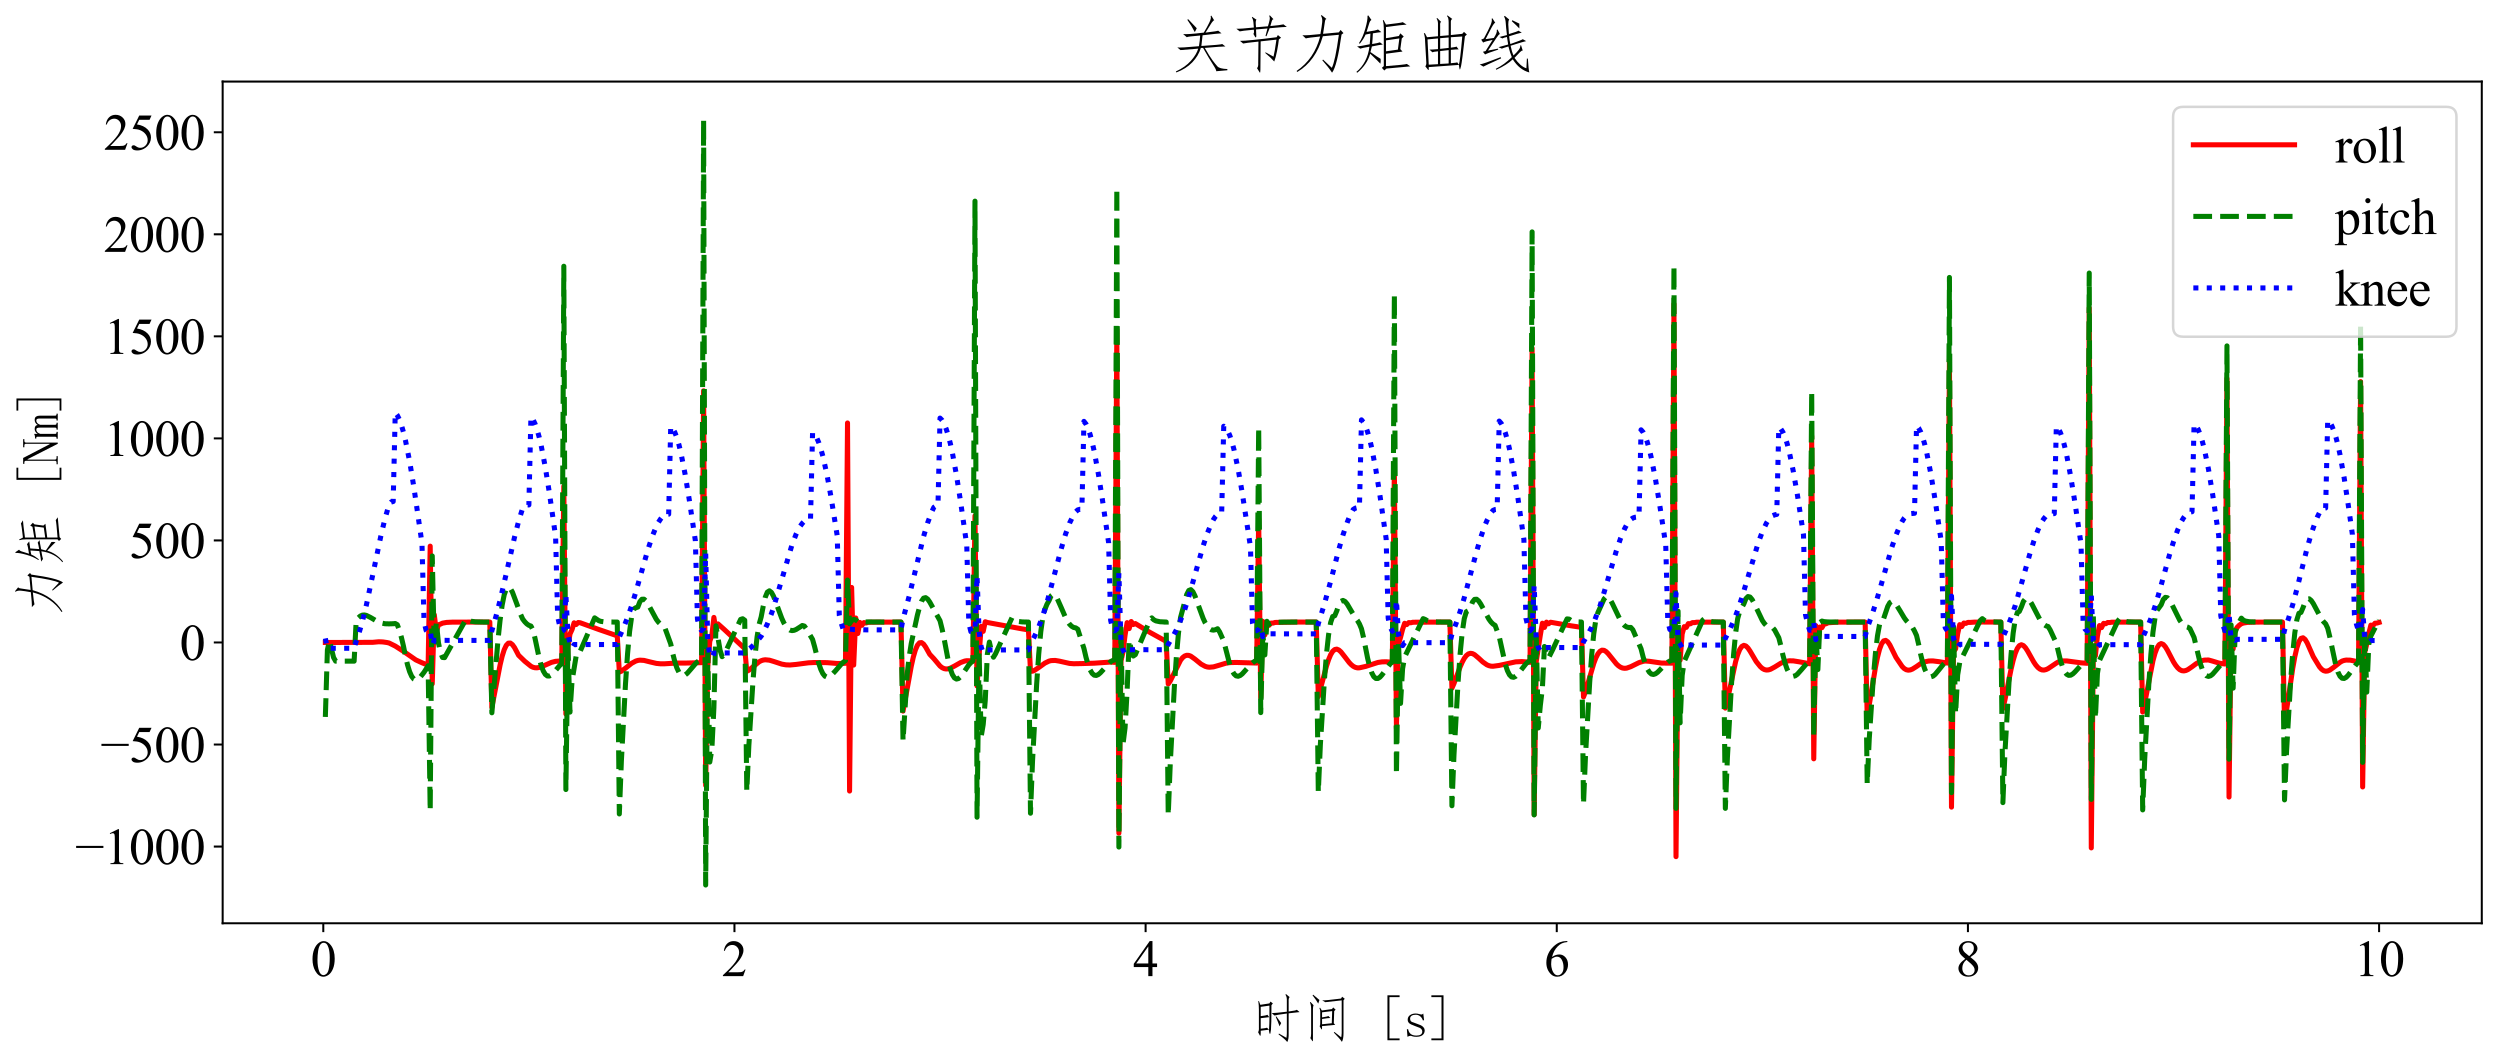 <?xml version="1.0" encoding="utf-8" standalone="no"?>
<!DOCTYPE svg PUBLIC "-//W3C//DTD SVG 1.1//EN"
  "http://www.w3.org/Graphics/SVG/1.1/DTD/svg11.dtd">
<svg xmlns:xlink="http://www.w3.org/1999/xlink" width="987.994pt" height="419.752pt" viewBox="0 0 987.994 419.752" xmlns="http://www.w3.org/2000/svg" version="1.1">
 <defs>
  <style type="text/css">*{stroke-linejoin: round; stroke-linecap: butt}</style>
 </defs>
 <g id="figure_1">
  <g id="patch_1">
   <path d="M 0 419.752 
L 987.994 419.752 
L 987.994 0 
L 0 0 
z
" style="fill: #ffffff"/>
  </g>
  <g id="axes_1">
   <g id="patch_2">
    <path d="M 87.994 364.871 
L 980.794 364.871 
L 980.794 32.231 
L 87.994 32.231 
z
" style="fill: #ffffff"/>
   </g>
   <g id="matplotlib.axis_1">
    <g id="xtick_1">
     <g id="line2d_1">
      <defs>
       <path id="m916a381a90" d="M 0 0 
L 0 3.5 
" style="stroke: #000000; stroke-width: 0.8"/>
      </defs>
      <g>
       <use xlink:href="#m916a381a90" x="127.763" y="364.871" style="stroke: #000000; stroke-width: 0.8"/>
      </g>
     </g>
     <g id="text_1">
      <!-- 0 -->
      <g transform="translate(122.763 385.759)scale(0.2 -0.2)">
       <defs>
        <path id="TimesNewRomanPSMT-30" d="M 231 2094 
Q 231 2819 450 3342 
Q 669 3866 1031 4122 
Q 1313 4325 1613 4325 
Q 2100 4325 2488 3828 
Q 2972 3213 2972 2159 
Q 2972 1422 2759 906 
Q 2547 391 2217 158 
Q 1888 -75 1581 -75 
Q 975 -75 572 641 
Q 231 1244 231 2094 
z
M 844 2016 
Q 844 1141 1059 588 
Q 1238 122 1591 122 
Q 1759 122 1940 273 
Q 2122 425 2216 781 
Q 2359 1319 2359 2297 
Q 2359 3022 2209 3506 
Q 2097 3866 1919 4016 
Q 1791 4119 1609 4119 
Q 1397 4119 1231 3928 
Q 1006 3669 925 3112 
Q 844 2556 844 2016 
z
" transform="scale(0.016)"/>
       </defs>
       <use xlink:href="#TimesNewRomanPSMT-30"/>
      </g>
     </g>
    </g>
    <g id="xtick_2">
     <g id="line2d_2">
      <g>
       <use xlink:href="#m916a381a90" x="290.253" y="364.871" style="stroke: #000000; stroke-width: 0.8"/>
      </g>
     </g>
     <g id="text_2">
      <!-- 2 -->
      <g transform="translate(285.253 385.759)scale(0.2 -0.2)">
       <defs>
        <path id="TimesNewRomanPSMT-32" d="M 2934 816 
L 2638 0 
L 138 0 
L 138 116 
Q 1241 1122 1691 1759 
Q 2141 2397 2141 2925 
Q 2141 3328 1894 3587 
Q 1647 3847 1303 3847 
Q 991 3847 742 3664 
Q 494 3481 375 3128 
L 259 3128 
Q 338 3706 661 4015 
Q 984 4325 1469 4325 
Q 1984 4325 2329 3994 
Q 2675 3663 2675 3213 
Q 2675 2891 2525 2569 
Q 2294 2063 1775 1497 
Q 997 647 803 472 
L 1909 472 
Q 2247 472 2383 497 
Q 2519 522 2628 598 
Q 2738 675 2819 816 
L 2934 816 
z
" transform="scale(0.016)"/>
       </defs>
       <use xlink:href="#TimesNewRomanPSMT-32"/>
      </g>
     </g>
    </g>
    <g id="xtick_3">
     <g id="line2d_3">
      <g>
       <use xlink:href="#m916a381a90" x="452.743" y="364.871" style="stroke: #000000; stroke-width: 0.8"/>
      </g>
     </g>
     <g id="text_3">
      <!-- 4 -->
      <g transform="translate(447.743 385.759)scale(0.2 -0.2)">
       <defs>
        <path id="TimesNewRomanPSMT-34" d="M 2978 1563 
L 2978 1119 
L 2409 1119 
L 2409 0 
L 1894 0 
L 1894 1119 
L 100 1119 
L 100 1519 
L 2066 4325 
L 2409 4325 
L 2409 1563 
L 2978 1563 
z
M 1894 1563 
L 1894 3666 
L 406 1563 
L 1894 1563 
z
" transform="scale(0.016)"/>
       </defs>
       <use xlink:href="#TimesNewRomanPSMT-34"/>
      </g>
     </g>
    </g>
    <g id="xtick_4">
     <g id="line2d_4">
      <g>
       <use xlink:href="#m916a381a90" x="615.232" y="364.871" style="stroke: #000000; stroke-width: 0.8"/>
      </g>
     </g>
     <g id="text_4">
      <!-- 6 -->
      <g transform="translate(610.232 385.759)scale(0.2 -0.2)">
       <defs>
        <path id="TimesNewRomanPSMT-36" d="M 2869 4325 
L 2869 4209 
Q 2456 4169 2195 4045 
Q 1934 3922 1679 3669 
Q 1425 3416 1258 3105 
Q 1091 2794 978 2366 
Q 1428 2675 1881 2675 
Q 2316 2675 2634 2325 
Q 2953 1975 2953 1425 
Q 2953 894 2631 456 
Q 2244 -75 1606 -75 
Q 1172 -75 869 213 
Q 275 772 275 1663 
Q 275 2231 503 2743 
Q 731 3256 1154 3653 
Q 1578 4050 1965 4187 
Q 2353 4325 2688 4325 
L 2869 4325 
z
M 925 2138 
Q 869 1716 869 1456 
Q 869 1156 980 804 
Q 1091 453 1309 247 
Q 1469 100 1697 100 
Q 1969 100 2183 356 
Q 2397 613 2397 1088 
Q 2397 1622 2184 2012 
Q 1972 2403 1581 2403 
Q 1463 2403 1327 2353 
Q 1191 2303 925 2138 
z
" transform="scale(0.016)"/>
       </defs>
       <use xlink:href="#TimesNewRomanPSMT-36"/>
      </g>
     </g>
    </g>
    <g id="xtick_5">
     <g id="line2d_5">
      <g>
       <use xlink:href="#m916a381a90" x="777.722" y="364.871" style="stroke: #000000; stroke-width: 0.8"/>
      </g>
     </g>
     <g id="text_5">
      <!-- 8 -->
      <g transform="translate(772.722 385.759)scale(0.2 -0.2)">
       <defs>
        <path id="TimesNewRomanPSMT-38" d="M 1228 2134 
Q 725 2547 579 2797 
Q 434 3047 434 3316 
Q 434 3728 753 4026 
Q 1072 4325 1600 4325 
Q 2113 4325 2425 4047 
Q 2738 3769 2738 3413 
Q 2738 3175 2569 2928 
Q 2400 2681 1866 2347 
Q 2416 1922 2594 1678 
Q 2831 1359 2831 1006 
Q 2831 559 2490 242 
Q 2150 -75 1597 -75 
Q 994 -75 656 303 
Q 388 606 388 966 
Q 388 1247 577 1523 
Q 766 1800 1228 2134 
z
M 1719 2469 
Q 2094 2806 2194 3001 
Q 2294 3197 2294 3444 
Q 2294 3772 2109 3958 
Q 1925 4144 1606 4144 
Q 1288 4144 1088 3959 
Q 888 3775 888 3528 
Q 888 3366 970 3203 
Q 1053 3041 1206 2894 
L 1719 2469 
z
M 1375 2016 
Q 1116 1797 991 1539 
Q 866 1281 866 981 
Q 866 578 1086 336 
Q 1306 94 1647 94 
Q 1984 94 2187 284 
Q 2391 475 2391 747 
Q 2391 972 2272 1150 
Q 2050 1481 1375 2016 
z
" transform="scale(0.016)"/>
       </defs>
       <use xlink:href="#TimesNewRomanPSMT-38"/>
      </g>
     </g>
    </g>
    <g id="xtick_6">
     <g id="line2d_6">
      <g>
       <use xlink:href="#m916a381a90" x="940.212" y="364.871" style="stroke: #000000; stroke-width: 0.8"/>
      </g>
     </g>
     <g id="text_6">
      <!-- 10 -->
      <g transform="translate(930.212 385.759)scale(0.2 -0.2)">
       <defs>
        <path id="TimesNewRomanPSMT-31" d="M 750 3822 
L 1781 4325 
L 1884 4325 
L 1884 747 
Q 1884 391 1914 303 
Q 1944 216 2037 169 
Q 2131 122 2419 116 
L 2419 0 
L 825 0 
L 825 116 
Q 1125 122 1212 167 
Q 1300 213 1334 289 
Q 1369 366 1369 747 
L 1369 3034 
Q 1369 3497 1338 3628 
Q 1316 3728 1258 3775 
Q 1200 3822 1119 3822 
Q 1003 3822 797 3725 
L 750 3822 
z
" transform="scale(0.016)"/>
       </defs>
       <use xlink:href="#TimesNewRomanPSMT-31"/>
       <use xlink:href="#TimesNewRomanPSMT-30" x="50"/>
      </g>
     </g>
    </g>
    <g id="text_7">
     <!-- 时间 [s] -->
     <g transform="translate(494.394 409.662)scale(0.2 -0.2)">
      <defs>
       <path id="FangSong-65f6" d="M 1200 725 
Q 1225 -50 1100 125 
L 875 550 
Q 1000 725 975 1125 
L 975 3350 
Q 975 3850 900 4375 
L 975 4400 
L 1150 3925 
L 2275 4100 
L 2400 4325 
L 2700 4100 
L 2525 3875 
Q 2525 1425 2462 837 
Q 2400 250 2325 337 
Q 2250 425 2200 850 
L 1200 725 
z
M 1200 975 
Q 1925 1050 1975 1100 
L 2225 850 
Q 2275 1625 2275 2175 
L 2275 3825 
L 1200 3675 
L 1200 2525 
Q 1875 2600 2025 2700 
L 2250 2400 
Q 1900 2375 1200 2275 
L 1200 975 
z
M 4325 5250 
L 4775 4875 
Q 4625 4775 4650 4300 
L 4650 3100 
Q 5650 3225 5650 3325 
L 6000 3025 
Q 5625 3000 4650 2875 
L 4650 425 
Q 4675 -350 4475 -675 
Q 4225 -325 3400 275 
L 3450 375 
L 4375 -150 
Q 4425 150 4425 425 
L 4425 2850 
Q 3100 2675 2900 2600 
L 2550 2900 
Q 3000 2900 4425 3075 
L 4425 4400 
Q 4450 4925 4250 5175 
L 4325 5250 
z
M 3525 1275 
Q 3325 1850 3050 2450 
L 3125 2500 
Q 3425 2100 3725 1675 
Q 3650 1500 3525 1275 
z
" transform="scale(0.016)"/>
       <path id="FangSong-95f4" d="M 4150 1450 
L 2525 1300 
Q 2550 800 2450 900 
L 2225 1275 
Q 2300 1400 2300 1650 
L 2300 2875 
Q 2325 3225 2200 3525 
L 2275 3575 
L 2500 3225 
L 3750 3400 
L 3900 3600 
L 4200 3325 
L 4025 3150 
L 3975 1650 
L 4150 1450 
z
M 5000 4925 
L 5325 4675 
L 5175 4475 
L 5175 450 
Q 5175 -325 4975 -650 
Q 4700 -225 3975 500 
L 4050 575 
L 4875 -75 
Q 4925 -75 4950 425 
L 4950 4475 
Q 3075 4275 2925 4250 
L 2550 4475 
Q 2925 4450 4875 4700 
L 5000 4925 
z
M 3775 3150 
L 2525 3000 
L 2525 2375 
Q 3225 2475 3300 2550 
L 3550 2300 
Q 3300 2300 2525 2175 
L 2525 1525 
L 3725 1650 
L 3775 3150 
z
M 1400 -225 
Q 1425 -675 1325 -550 
L 1075 -175 
Q 1175 -25 1175 350 
L 1175 3475 
Q 1175 3900 1025 4225 
L 1100 4275 
L 1475 3875 
Q 1400 3725 1400 3375 
L 1400 -225 
z
M 1425 5175 
Q 1950 4725 2200 4525 
Q 2125 4275 2050 4075 
Q 1875 4425 1350 5100 
L 1425 5175 
z
" transform="scale(0.016)"/>
       <path id="FangSong-20" transform="scale(0.016)"/>
       <path id="FangSong-5b" d="M 2725 5100 
L 2725 4875 
L 1475 4875 
L 1475 -225 
L 2725 -225 
L 2725 -450 
L 1225 -450 
L 1225 5100 
L 2725 5100 
z
" transform="scale(0.016)"/>
       <path id="FangSong-73" d="M 600 2075 
Q 600 2450 887 2650 
Q 1175 2850 1575 2850 
Q 1800 2850 2000 2787 
Q 2200 2725 2275 2725 
Q 2350 2725 2400 2750 
Q 2450 2775 2525 2850 
L 2625 2025 
L 2475 2000 
Q 2375 2325 2137 2512 
Q 1900 2700 1600 2700 
Q 1275 2700 1087 2575 
Q 900 2450 900 2225 
Q 900 2025 987 1912 
Q 1075 1800 1300 1750 
Q 1475 1675 1737 1587 
Q 2000 1500 2225 1400 
Q 2425 1300 2562 1137 
Q 2700 975 2700 775 
Q 2700 400 2437 187 
Q 2175 -25 1675 -25 
Q 1350 -25 1187 37 
Q 1025 100 925 100 
Q 850 100 762 62 
Q 675 25 575 -25 
L 500 900 
L 650 925 
Q 725 525 975 325 
Q 1225 125 1675 125 
Q 2025 125 2212 250 
Q 2400 375 2400 625 
Q 2400 800 2300 912 
Q 2200 1025 2100 1075 
Q 1850 1175 1550 1287 
Q 1250 1400 1025 1500 
Q 800 1600 700 1750 
Q 600 1900 600 2075 
z
" transform="scale(0.016)"/>
       <path id="FangSong-5d" d="M 1900 -450 
L 400 -450 
L 400 -225 
L 1650 -225 
L 1650 4875 
L 400 4875 
L 400 5100 
L 1900 5100 
L 1900 -450 
z
" transform="scale(0.016)"/>
      </defs>
      <use xlink:href="#FangSong-65f6"/>
      <use xlink:href="#FangSong-95f4" x="100"/>
      <use xlink:href="#FangSong-20" x="200"/>
      <use xlink:href="#FangSong-5b" x="250"/>
      <use xlink:href="#FangSong-73" x="300"/>
      <use xlink:href="#FangSong-5d" x="350"/>
     </g>
    </g>
   </g>
   <g id="matplotlib.axis_2">
    <g id="ytick_1">
     <g id="line2d_7">
      <defs>
       <path id="m1cc5e412dd" d="M 0 0 
L -3.5 0 
" style="stroke: #000000; stroke-width: 0.8"/>
      </defs>
      <g>
       <use xlink:href="#m1cc5e412dd" x="87.994" y="334.564" style="stroke: #000000; stroke-width: 0.8"/>
      </g>
     </g>
     <g id="text_8">
      <!-- −1000 -->
      <g transform="translate(29.716 341.508)scale(0.2 -0.2)">
       <defs>
        <path id="TimesNewRomanPSMT-2212" d="M 3484 2000 
L 116 2000 
L 116 2256 
L 3484 2256 
L 3484 2000 
z
" transform="scale(0.016)"/>
       </defs>
       <use xlink:href="#TimesNewRomanPSMT-2212"/>
       <use xlink:href="#TimesNewRomanPSMT-31" x="56.396"/>
       <use xlink:href="#TimesNewRomanPSMT-30" x="106.396"/>
       <use xlink:href="#TimesNewRomanPSMT-30" x="156.396"/>
       <use xlink:href="#TimesNewRomanPSMT-30" x="206.396"/>
      </g>
     </g>
    </g>
    <g id="ytick_2">
     <g id="line2d_8">
      <g>
       <use xlink:href="#m1cc5e412dd" x="87.994" y="294.236" style="stroke: #000000; stroke-width: 0.8"/>
      </g>
     </g>
     <g id="text_9">
      <!-- −500 -->
      <g transform="translate(39.716 301.18)scale(0.2 -0.2)">
       <defs>
        <path id="TimesNewRomanPSMT-35" d="M 2778 4238 
L 2534 3706 
L 1259 3706 
L 981 3138 
Q 1809 3016 2294 2522 
Q 2709 2097 2709 1522 
Q 2709 1188 2573 903 
Q 2438 619 2231 419 
Q 2025 219 1772 97 
Q 1413 -75 1034 -75 
Q 653 -75 479 54 
Q 306 184 306 341 
Q 306 428 378 495 
Q 450 563 559 563 
Q 641 563 702 538 
Q 763 513 909 409 
Q 1144 247 1384 247 
Q 1750 247 2026 523 
Q 2303 800 2303 1197 
Q 2303 1581 2056 1914 
Q 1809 2247 1375 2428 
Q 1034 2569 447 2591 
L 1259 4238 
L 2778 4238 
z
" transform="scale(0.016)"/>
       </defs>
       <use xlink:href="#TimesNewRomanPSMT-2212"/>
       <use xlink:href="#TimesNewRomanPSMT-35" x="56.396"/>
       <use xlink:href="#TimesNewRomanPSMT-30" x="106.396"/>
       <use xlink:href="#TimesNewRomanPSMT-30" x="156.396"/>
      </g>
     </g>
    </g>
    <g id="ytick_3">
     <g id="line2d_9">
      <g>
       <use xlink:href="#m1cc5e412dd" x="87.994" y="253.909" style="stroke: #000000; stroke-width: 0.8"/>
      </g>
     </g>
     <g id="text_10">
      <!-- 0 -->
      <g transform="translate(70.994 260.852)scale(0.2 -0.2)">
       <use xlink:href="#TimesNewRomanPSMT-30"/>
      </g>
     </g>
    </g>
    <g id="ytick_4">
     <g id="line2d_10">
      <g>
       <use xlink:href="#m1cc5e412dd" x="87.994" y="213.581" style="stroke: #000000; stroke-width: 0.8"/>
      </g>
     </g>
     <g id="text_11">
      <!-- 500 -->
      <g transform="translate(50.994 220.525)scale(0.2 -0.2)">
       <use xlink:href="#TimesNewRomanPSMT-35"/>
       <use xlink:href="#TimesNewRomanPSMT-30" x="50"/>
       <use xlink:href="#TimesNewRomanPSMT-30" x="100"/>
      </g>
     </g>
    </g>
    <g id="ytick_5">
     <g id="line2d_11">
      <g>
       <use xlink:href="#m1cc5e412dd" x="87.994" y="173.253" style="stroke: #000000; stroke-width: 0.8"/>
      </g>
     </g>
     <g id="text_12">
      <!-- 1000 -->
      <g transform="translate(40.994 180.197)scale(0.2 -0.2)">
       <use xlink:href="#TimesNewRomanPSMT-31"/>
       <use xlink:href="#TimesNewRomanPSMT-30" x="50"/>
       <use xlink:href="#TimesNewRomanPSMT-30" x="100"/>
       <use xlink:href="#TimesNewRomanPSMT-30" x="150"/>
      </g>
     </g>
    </g>
    <g id="ytick_6">
     <g id="line2d_12">
      <g>
       <use xlink:href="#m1cc5e412dd" x="87.994" y="132.925" style="stroke: #000000; stroke-width: 0.8"/>
      </g>
     </g>
     <g id="text_13">
      <!-- 1500 -->
      <g transform="translate(40.994 139.869)scale(0.2 -0.2)">
       <use xlink:href="#TimesNewRomanPSMT-31"/>
       <use xlink:href="#TimesNewRomanPSMT-35" x="50"/>
       <use xlink:href="#TimesNewRomanPSMT-30" x="100"/>
       <use xlink:href="#TimesNewRomanPSMT-30" x="150"/>
      </g>
     </g>
    </g>
    <g id="ytick_7">
     <g id="line2d_13">
      <g>
       <use xlink:href="#m1cc5e412dd" x="87.994" y="92.598" style="stroke: #000000; stroke-width: 0.8"/>
      </g>
     </g>
     <g id="text_14">
      <!-- 2000 -->
      <g transform="translate(40.994 99.541)scale(0.2 -0.2)">
       <use xlink:href="#TimesNewRomanPSMT-32"/>
       <use xlink:href="#TimesNewRomanPSMT-30" x="50"/>
       <use xlink:href="#TimesNewRomanPSMT-30" x="100"/>
       <use xlink:href="#TimesNewRomanPSMT-30" x="150"/>
      </g>
     </g>
    </g>
    <g id="ytick_8">
     <g id="line2d_14">
      <g>
       <use xlink:href="#m1cc5e412dd" x="87.994" y="52.27" style="stroke: #000000; stroke-width: 0.8"/>
      </g>
     </g>
     <g id="text_15">
      <!-- 2500 -->
      <g transform="translate(40.994 59.214)scale(0.2 -0.2)">
       <use xlink:href="#TimesNewRomanPSMT-32"/>
       <use xlink:href="#TimesNewRomanPSMT-35" x="50"/>
       <use xlink:href="#TimesNewRomanPSMT-30" x="100"/>
       <use xlink:href="#TimesNewRomanPSMT-30" x="150"/>
      </g>
     </g>
    </g>
    <g id="text_16">
     <!-- 力矩 [Nm] -->
     <g transform="translate(22.825 243.551)rotate(-90)scale(0.2 -0.2)">
      <defs>
       <path id="FangSong-529b" d="M 3100 5275 
L 3600 4875 
Q 3475 4875 3437 4587 
Q 3400 4300 3250 3350 
L 4875 3500 
L 5050 3750 
L 5350 3425 
L 5150 3275 
Q 4700 25 4175 -650 
Q 3800 -75 3175 625 
L 3250 700 
L 4150 -150 
Q 4500 525 4875 3250 
L 3225 3100 
Q 2500 550 600 -575 
L 525 -475 
Q 2350 775 2950 3075 
Q 1700 2950 1475 2875 
L 1125 3200 
Q 1625 3175 2975 3325 
Q 3125 4150 3162 4562 
Q 3200 4975 3025 5225 
L 3100 5275 
z
" transform="scale(0.016)"/>
       <path id="FangSong-77e9" d="M 3475 4300 
Q 5050 4475 5200 4550 
L 5600 4300 
Q 5150 4275 3475 4050 
L 3475 2900 
L 4800 3125 
L 4950 3400 
L 5300 3075 
L 5100 2875 
L 4950 1775 
L 5175 1525 
L 3475 1300 
L 3475 25 
Q 5425 175 5625 250 
L 5975 0 
Q 5500 -50 3525 -225 
L 3300 -425 
L 3050 -150 
L 3250 25 
L 3250 3925 
Q 3250 4400 3150 4725 
L 3225 4775 
L 3475 4300 
z
M 1475 3550 
Q 2525 3700 2650 3800 
L 3000 3525 
Q 2700 3500 2125 3400 
Q 2100 2775 2050 2300 
Q 2675 2400 2850 2475 
L 3150 2250 
Q 2875 2225 2025 2050 
Q 1950 1725 1875 1475 
Q 2575 975 2925 775 
Q 2950 500 2900 275 
Q 2575 625 1850 1300 
Q 1525 175 525 -650 
L 425 -575 
Q 1550 350 1775 2025 
Q 1025 1900 825 1825 
L 500 2050 
Q 850 2075 1800 2275 
Q 1850 2750 1875 3375 
L 1375 3275 
Q 1200 2850 775 2325 
L 700 2400 
Q 1100 3000 1350 3887 
Q 1600 4775 1575 5200 
L 1650 5250 
L 1975 4775 
Q 1825 4700 1737 4387 
Q 1650 4075 1475 3550 
z
M 4850 2875 
L 3475 2675 
L 3475 1550 
L 4700 1725 
L 4850 2875 
z
" transform="scale(0.016)"/>
       <path id="FangSong-4e" d="M 2500 1000 
L 2550 1000 
L 2550 3925 
Q 2550 4025 2500 4075 
Q 2450 4125 2325 4125 
L 2125 4125 
L 2125 4275 
L 3125 4275 
L 3125 4125 
L 2925 4125 
Q 2825 4125 2762 4075 
Q 2700 4025 2700 3925 
L 2700 0 
L 2550 0 
L 650 3725 
L 600 3725 
L 600 350 
Q 600 250 662 200 
Q 725 150 825 150 
L 1025 150 
L 1025 0 
L 25 0 
L 25 150 
L 225 150 
Q 350 150 400 200 
Q 450 250 450 350 
L 450 3925 
Q 450 4025 400 4075 
Q 350 4125 225 4125 
L 75 4125 
L 75 4275 
L 800 4275 
L 2500 1000 
z
" transform="scale(0.016)"/>
       <path id="FangSong-6d" d="M 150 2800 
Q 275 2800 400 2825 
Q 525 2850 600 2900 
L 650 2900 
L 650 2475 
Q 775 2675 925 2762 
Q 1075 2850 1250 2850 
Q 1475 2850 1600 2762 
Q 1725 2675 1750 2475 
Q 1875 2675 2037 2762 
Q 2200 2850 2375 2850 
Q 2675 2850 2787 2675 
Q 2900 2500 2900 2225 
L 2900 325 
Q 2900 225 2950 187 
Q 3000 150 3100 150 
L 3150 150 
L 3150 0 
L 2300 0 
L 2300 150 
L 2350 150 
Q 2450 150 2500 187 
Q 2550 225 2550 325 
L 2550 2200 
Q 2550 2475 2487 2562 
Q 2425 2650 2300 2650 
Q 2125 2650 1987 2525 
Q 1850 2400 1775 2175 
L 1775 325 
Q 1775 225 1825 187 
Q 1875 150 1975 150 
L 2025 150 
L 2025 0 
L 1175 0 
L 1175 150 
L 1225 150 
Q 1325 150 1375 187 
Q 1425 225 1425 325 
L 1425 2200 
Q 1425 2425 1375 2537 
Q 1325 2650 1175 2650 
Q 1000 2650 862 2525 
Q 725 2400 650 2150 
L 650 325 
Q 650 225 700 187 
Q 750 150 850 150 
L 900 150 
L 900 0 
L 50 0 
L 50 150 
L 100 150 
Q 200 150 250 187 
Q 300 225 300 325 
L 300 2500 
Q 300 2575 275 2612 
Q 250 2650 175 2650 
L 75 2650 
L 75 2800 
L 150 2800 
z
" transform="scale(0.016)"/>
      </defs>
      <use xlink:href="#FangSong-529b"/>
      <use xlink:href="#FangSong-77e9" x="100"/>
      <use xlink:href="#FangSong-20" x="200"/>
      <use xlink:href="#FangSong-5b" x="250"/>
      <use xlink:href="#FangSong-4e" x="300"/>
      <use xlink:href="#FangSong-6d" x="350"/>
      <use xlink:href="#FangSong-5d" x="400"/>
     </g>
    </g>
   </g>
   <g id="line2d_15">
    <path d="M 128.576 253.909 
L 147.262 253.849 
L 149.699 253.622 
L 151.324 253.695 
L 152.949 253.928 
L 153.761 254.114 
L 156.199 255.322 
L 159.449 257.404 
L 164.323 260.791 
L 166.761 261.918 
L 168.386 262.575 
L 169.198 262.787 
L 170.01 215.841 
L 170.823 270.233 
L 171.635 242.983 
L 172.448 249.62 
L 173.26 246.906 
L 174.073 246.648 
L 174.885 246.266 
L 176.51 245.977 
L 178.947 245.861 
L 188.697 245.846 
L 193.571 245.845 
L 194.384 279.508 
L 196.009 271.188 
L 197.634 262.774 
L 198.446 259.372 
L 199.259 256.764 
L 200.071 255.033 
L 200.884 254.18 
L 201.696 254.136 
L 202.508 254.762 
L 203.321 255.891 
L 204.946 258.97 
L 207.383 261.329 
L 209.82 263.301 
L 210.633 263.699 
L 211.445 263.896 
L 212.258 263.912 
L 213.07 263.775 
L 214.695 263.187 
L 217.945 261.764 
L 219.57 261.35 
L 221.195 261.243 
L 222.007 261.301 
L 222.82 192.153 
L 223.632 282.159 
L 224.445 255.8 
L 225.257 250.563 
L 226.069 248.793 
L 226.882 246.135 
L 227.694 246.805 
L 228.507 246.007 
L 229.319 246.122 
L 236.631 248.764 
L 243.943 251.278 
L 244.756 265.59 
L 245.568 265.261 
L 247.193 264.058 
L 249.63 262.129 
L 251.255 261.252 
L 252.068 261.003 
L 252.88 260.889 
L 254.505 260.991 
L 256.942 261.599 
L 259.38 262.17 
L 261.005 262.331 
L 262.63 262.328 
L 267.504 262.032 
L 271.567 262.03 
L 277.254 261.873 
L 278.066 154.457 
L 278.879 310.398 
L 279.691 263.547 
L 280.503 253.45 
L 281.316 251.134 
L 282.128 244.006 
L 282.941 249.101 
L 283.753 246.566 
L 286.191 248.739 
L 294.315 256.319 
L 295.128 265.288 
L 295.94 264.882 
L 300.002 261.533 
L 300.815 261.111 
L 301.627 260.851 
L 302.44 260.741 
L 304.065 260.901 
L 305.689 261.384 
L 308.939 262.452 
L 310.564 262.74 
L 312.189 262.803 
L 314.626 262.579 
L 319.501 261.941 
L 321.938 261.819 
L 326.813 261.876 
L 328.438 262.004 
L 330.875 262.209 
L 333.313 262.173 
L 334.125 262.127 
L 334.938 167.16 
L 335.75 312.615 
L 336.562 232.164 
L 337.375 262.83 
L 338.187 244.23 
L 339 250.361 
L 339.812 245.982 
L 340.625 247.116 
L 341.437 246.038 
L 342.25 246.222 
L 343.062 245.941 
L 344.687 245.883 
L 356.061 245.846 
L 356.874 281.014 
L 358.499 272.304 
L 360.123 263.343 
L 360.936 259.687 
L 361.748 256.875 
L 362.561 254.994 
L 363.373 254.043 
L 364.186 253.943 
L 364.998 254.557 
L 365.811 255.712 
L 367.436 258.593 
L 369.06 260.31 
L 371.498 263.219 
L 372.31 263.854 
L 373.123 264.239 
L 373.935 264.381 
L 374.748 264.308 
L 375.56 264.061 
L 377.185 263.232 
L 379.622 261.841 
L 381.247 261.25 
L 382.06 261.108 
L 383.684 261.156 
L 384.497 261.266 
L 385.309 203.847 
L 386.122 271.082 
L 387.747 247.549 
L 388.559 249.506 
L 389.372 245.719 
L 390.184 245.997 
L 403.996 248.541 
L 406.433 248.94 
L 407.246 265.299 
L 408.058 265.249 
L 408.87 264.908 
L 410.495 263.814 
L 412.933 262.054 
L 414.558 261.274 
L 415.37 261.069 
L 416.995 261.002 
L 418.62 261.27 
L 422.682 262.182 
L 424.307 262.307 
L 427.557 262.243 
L 432.431 262.088 
L 438.931 261.643 
L 440.556 261.764 
L 441.368 130.253 
L 442.181 329.277 
L 442.993 261.202 
L 443.806 257.721 
L 444.618 251.069 
L 445.431 246.064 
L 446.243 248.423 
L 447.056 245.631 
L 447.868 246.813 
L 448.68 246.424 
L 454.368 249.875 
L 460.055 253.011 
L 460.867 253.459 
L 461.68 270.292 
L 462.492 269.109 
L 466.554 260.906 
L 467.367 259.894 
L 468.179 259.25 
L 468.992 258.965 
L 469.804 259.007 
L 470.617 259.323 
L 472.241 260.482 
L 474.679 262.467 
L 476.304 263.349 
L 477.116 263.588 
L 477.929 263.69 
L 479.553 263.548 
L 481.991 262.85 
L 484.428 262.107 
L 486.053 261.857 
L 488.49 261.796 
L 496.615 262.039 
L 497.427 205.068 
L 498.24 275.716 
L 499.052 245.565 
L 499.865 250.908 
L 500.677 246.805 
L 501.49 247.131 
L 502.302 246.248 
L 503.114 246.233 
L 503.927 245.989 
L 512.051 245.845 
L 520.176 245.845 
L 520.988 275.295 
L 522.613 269.302 
L 524.238 263.193 
L 525.051 260.693 
L 525.863 258.743 
L 526.675 257.405 
L 527.488 256.684 
L 528.3 256.539 
L 529.113 256.884 
L 529.925 257.606 
L 531.55 259.678 
L 533.175 261.804 
L 533.988 262.663 
L 534.8 263.315 
L 535.612 263.739 
L 536.425 263.935 
L 537.237 263.924 
L 539.675 263.371 
L 544.549 261.804 
L 546.174 261.571 
L 547.799 261.529 
L 550.237 261.712 
L 551.049 184.564 
L 551.861 287.809 
L 552.674 254.613 
L 553.486 251.873 
L 554.299 248.74 
L 555.111 246.321 
L 555.924 246.848 
L 556.736 246.042 
L 557.549 246.117 
L 558.361 245.908 
L 570.548 245.844 
L 572.985 245.845 
L 573.798 271.968 
L 574.61 270.127 
L 577.047 263.554 
L 577.86 261.689 
L 578.672 260.181 
L 579.485 259.088 
L 580.297 258.428 
L 581.11 258.184 
L 581.922 258.307 
L 582.734 258.724 
L 584.359 260.089 
L 585.984 261.596 
L 587.609 262.73 
L 588.422 263.07 
L 589.234 263.261 
L 590.046 263.304 
L 592.484 262.971 
L 598.983 261.566 
L 601.421 261.457 
L 603.858 261.633 
L 604.671 261.76 
L 605.483 137.637 
L 606.295 321.941 
L 607.108 261.482 
L 608.733 251.006 
L 609.545 246.295 
L 610.358 247.952 
L 611.17 245.87 
L 611.983 246.522 
L 612.795 245.908 
L 616.857 246.616 
L 620.92 247.323 
L 624.982 247.931 
L 625.794 275.44 
L 626.607 273.314 
L 629.856 262.166 
L 630.669 260.018 
L 631.481 258.414 
L 632.294 257.393 
L 633.106 256.941 
L 633.919 257.013 
L 634.731 257.511 
L 635.544 258.32 
L 638.793 262.368 
L 639.606 263.125 
L 640.418 263.674 
L 641.231 264.002 
L 642.043 264.117 
L 642.856 264.042 
L 644.481 263.47 
L 647.73 261.866 
L 649.355 261.363 
L 650.168 261.222 
L 651.793 261.343 
L 656.667 262.043 
L 659.917 262.074 
L 660.73 262.078 
L 661.542 120.151 
L 662.354 338.538 
L 663.167 253.971 
L 663.979 260.877 
L 664.792 250.515 
L 665.604 247.649 
L 666.417 247.939 
L 667.229 246.451 
L 668.042 246.525 
L 668.854 246.036 
L 669.666 246.054 
L 670.479 245.894 
L 681.041 245.846 
L 681.853 279.836 
L 682.666 276.684 
L 685.915 261.467 
L 686.728 258.692 
L 687.54 256.68 
L 688.353 255.475 
L 689.165 255.038 
L 689.978 255.294 
L 690.79 256.099 
L 691.603 257.294 
L 694.04 261.424 
L 695.665 263.452 
L 696.477 264.173 
L 697.29 264.618 
L 698.102 264.797 
L 698.915 264.737 
L 699.727 264.486 
L 701.352 263.606 
L 703.789 262.092 
L 705.414 261.441 
L 707.039 261.152 
L 708.664 261.168 
L 711.101 261.557 
L 715.164 262.313 
L 715.976 172.355 
L 716.789 299.876 
L 717.601 247.263 
L 718.413 254.463 
L 719.226 247.819 
L 720.038 248.041 
L 720.851 246.599 
L 721.663 246.512 
L 722.476 246.113 
L 726.538 245.863 
L 736.287 245.846 
L 737.1 245.846 
L 737.912 283.318 
L 739.537 273.701 
L 741.162 263.814 
L 741.974 259.757 
L 742.787 256.595 
L 743.599 254.433 
L 744.412 253.282 
L 745.224 253.071 
L 746.037 253.658 
L 746.849 254.858 
L 749.286 259.798 
L 751.724 263.398 
L 752.536 264.203 
L 753.349 264.684 
L 754.161 264.854 
L 754.974 264.749 
L 755.786 264.42 
L 757.411 263.397 
L 759.036 262.254 
L 760.661 261.555 
L 762.286 261.219 
L 763.911 261.197 
L 766.348 261.504 
L 769.598 262.041 
L 770.41 142.191 
L 771.223 318.968 
L 772.035 257.454 
L 772.847 256.453 
L 773.66 250.501 
L 774.472 246.853 
L 775.285 247.614 
L 776.097 246.227 
L 776.91 246.362 
L 777.722 245.97 
L 778.535 245.986 
L 780.16 245.871 
L 783.409 245.825 
L 790.721 245.846 
L 791.534 280.023 
L 792.346 276.596 
L 794.784 264.416 
L 795.596 260.985 
L 796.408 258.237 
L 797.221 256.279 
L 798.033 255.144 
L 798.846 254.794 
L 799.658 255.128 
L 800.471 256 
L 801.283 257.245 
L 803.721 261.6 
L 804.533 262.813 
L 805.345 263.762 
L 806.158 264.41 
L 806.97 264.751 
L 807.783 264.807 
L 808.595 264.617 
L 809.408 264.236 
L 811.033 263.147 
L 812.657 262.048 
L 813.47 261.594 
L 815.095 261.207 
L 816.72 261.186 
L 819.157 261.515 
L 822.407 261.951 
L 824.844 262.133 
L 825.657 121.736 
L 826.469 335.081 
L 827.282 257.07 
L 828.094 259.193 
L 828.906 251.3 
L 829.719 247.224 
L 830.531 248.026 
L 831.344 246.344 
L 832.156 246.511 
L 832.969 246.007 
L 833.781 246.035 
L 834.594 245.884 
L 845.968 245.846 
L 846.78 281.407 
L 847.593 277.825 
L 850.843 261.121 
L 851.655 258.14 
L 852.467 256.003 
L 853.28 254.749 
L 854.092 254.334 
L 854.905 254.664 
L 855.717 255.583 
L 856.53 256.913 
L 858.967 261.594 
L 859.779 262.864 
L 860.592 263.906 
L 861.404 264.635 
L 862.217 265.043 
L 863.029 265.148 
L 863.842 264.988 
L 864.654 264.62 
L 866.279 263.507 
L 867.904 262.299 
L 869.529 261.374 
L 870.341 261.064 
L 871.154 260.874 
L 872.779 260.827 
L 874.404 261.274 
L 876.841 262.019 
L 878.466 262.326 
L 879.278 262.403 
L 880.091 149.618 
L 880.903 314.988 
L 881.716 251.44 
L 882.528 256.469 
L 883.341 249.213 
L 884.153 247.889 
L 884.965 247.078 
L 885.778 246.5 
L 886.59 246.22 
L 888.215 245.968 
L 891.465 245.855 
L 902.027 245.846 
L 902.839 285.99 
L 904.464 275.173 
L 906.089 264.093 
L 906.902 259.552 
L 907.714 256.009 
L 908.526 253.582 
L 909.339 252.287 
L 910.151 252.047 
L 910.964 252.702 
L 911.776 254.048 
L 914.214 259.531 
L 916.651 263.529 
L 917.463 264.45 
L 918.276 265.036 
L 919.088 265.26 
L 919.901 265.168 
L 920.713 264.832 
L 922.338 263.674 
L 924.775 261.745 
L 925.588 261.261 
L 926.4 260.996 
L 927.213 260.857 
L 928.838 260.899 
L 930.463 261.224 
L 932.087 261.683 
L 932.9 150.811 
L 933.712 310.994 
L 934.525 257.92 
L 935.337 254.533 
L 936.15 250.327 
L 936.962 247.056 
L 937.775 247.273 
L 938.587 246.293 
L 939.399 246.231 
L 940.212 245.982 
L 940.212 245.982 
" clip-path="url(#p25681fe7df)" style="fill: none; stroke: #ff0000; stroke-width: 2; stroke-linecap: square"/>
   </g>
   <g id="line2d_16">
    <path d="M 128.576 283.329 
L 129.388 256.822 
L 130.2 253.164 
L 131.825 259.839 
L 132.638 261.278 
L 139.95 261.283 
L 140.762 245.312 
L 141.575 244.201 
L 142.387 243.472 
L 143.2 243.1 
L 144.012 243.037 
L 144.825 243.22 
L 146.449 244.033 
L 148.887 245.474 
L 150.512 246.165 
L 152.137 246.505 
L 153.761 246.549 
L 155.386 246.496 
L 156.199 246.414 
L 157.011 246.877 
L 157.824 249.055 
L 158.636 251.907 
L 159.449 255.339 
L 160.261 259.401 
L 161.074 262.823 
L 161.886 265.466 
L 162.698 267.289 
L 163.511 268.33 
L 164.323 268.673 
L 165.136 268.434 
L 165.948 267.763 
L 167.573 265.69 
L 169.198 263.119 
L 170.01 320.452 
L 170.823 219.722 
L 171.635 255.835 
L 172.448 245.842 
L 173.26 253.968 
L 174.073 257.849 
L 174.885 259.827 
L 175.698 259.894 
L 183.822 245.354 
L 184.635 244.646 
L 185.447 245.245 
L 186.259 245.526 
L 187.884 245.753 
L 191.134 245.833 
L 193.571 245.838 
L 194.384 281.689 
L 196.821 252.709 
L 197.634 245.051 
L 198.446 239.14 
L 199.259 235.077 
L 200.071 232.782 
L 200.884 232.05 
L 201.696 232.574 
L 202.508 234.02 
L 204.133 238.367 
L 205.758 242.838 
L 206.571 244.65 
L 207.383 245.718 
L 208.196 246.556 
L 209.008 247.122 
L 209.82 247.409 
L 210.633 248.976 
L 211.445 252.309 
L 213.07 259.997 
L 213.883 262.985 
L 214.695 265.154 
L 215.508 266.515 
L 216.32 267.139 
L 217.132 267.149 
L 217.945 266.685 
L 218.757 265.895 
L 221.195 263.009 
L 222.007 262.247 
L 222.82 105.225 
L 223.632 312.016 
L 224.445 254.463 
L 225.257 281.419 
L 226.069 269.107 
L 227.694 259.251 
L 228.507 259.187 
L 235.006 244.176 
L 236.631 245.277 
L 237.444 245.562 
L 239.069 245.774 
L 243.131 245.842 
L 243.943 245.843 
L 244.756 321.668 
L 245.568 300.671 
L 247.193 270.245 
L 248.006 258.399 
L 248.818 249.513 
L 249.63 243.675 
L 250.443 240.695 
L 251.255 240.181 
L 252.068 239.902 
L 252.88 237.792 
L 253.693 236.819 
L 254.505 236.805 
L 255.318 237.53 
L 256.13 238.761 
L 259.38 244.759 
L 260.192 245.846 
L 261.005 246.637 
L 261.817 247.133 
L 262.63 247.78 
L 265.067 254.484 
L 265.879 258.298 
L 266.692 261.51 
L 267.504 263.986 
L 268.317 265.687 
L 269.129 266.647 
L 269.942 266.951 
L 270.754 266.725 
L 271.567 266.106 
L 273.191 264.245 
L 274.816 262.317 
L 275.629 261.533 
L 276.441 261.06 
L 277.254 260.788 
L 278.066 47.351 
L 278.879 349.751 
L 279.691 257.126 
L 280.503 301.149 
L 281.316 296.289 
L 282.128 279.669 
L 282.941 247.329 
L 284.566 256.947 
L 285.378 259.509 
L 286.191 258.755 
L 292.69 244.794 
L 293.503 244.532 
L 294.315 245.116 
L 295.128 312.659 
L 295.94 294.686 
L 297.565 269.295 
L 298.377 259.3 
L 299.19 251.73 
L 300.002 246.714 
L 300.815 243.812 
L 301.627 239.545 
L 302.44 235.985 
L 303.252 234.012 
L 304.065 233.488 
L 304.877 234.126 
L 305.689 235.612 
L 307.314 239.924 
L 308.939 244.323 
L 309.752 246.108 
L 310.564 247.497 
L 311.377 248.461 
L 312.189 249.017 
L 313.001 249.209 
L 313.814 249.103 
L 314.626 248.774 
L 316.251 247.743 
L 317.064 247.195 
L 317.876 247.424 
L 318.689 248.551 
L 321.126 252.709 
L 321.938 255.607 
L 323.563 262.134 
L 324.376 264.529 
L 325.188 266.217 
L 326.001 267.218 
L 326.813 267.603 
L 327.626 267.471 
L 328.438 266.957 
L 330.063 265.247 
L 332.5 262.422 
L 333.313 261.661 
L 334.125 261.09 
L 334.938 229.24 
L 335.75 246.519 
L 336.562 245.294 
L 337.375 244.795 
L 338.187 245.019 
L 339 245.647 
L 339.812 245.629 
L 340.625 245.77 
L 350.374 245.843 
L 356.061 245.843 
L 356.874 292.777 
L 358.499 266.575 
L 359.311 259.516 
L 360.123 254.314 
L 362.561 243.043 
L 363.373 240.009 
L 364.186 237.61 
L 364.998 236.391 
L 365.811 236.186 
L 366.623 236.778 
L 367.436 237.936 
L 371.498 245.317 
L 372.31 248.584 
L 373.123 252.478 
L 374.748 261.108 
L 375.56 264.337 
L 376.372 266.584 
L 377.185 267.89 
L 377.997 268.363 
L 378.81 268.153 
L 379.622 267.434 
L 381.247 265.161 
L 382.872 262.751 
L 383.684 261.87 
L 384.497 261.215 
L 385.309 79.496 
L 386.122 322.957 
L 386.934 257.485 
L 387.747 291.13 
L 388.559 286.34 
L 389.372 276.751 
L 390.184 258.63 
L 390.997 253.75 
L 391.809 257.339 
L 392.621 259.722 
L 393.434 258.375 
L 399.933 244.122 
L 401.558 245.31 
L 402.371 245.585 
L 403.996 245.785 
L 406.433 245.839 
L 407.246 321.377 
L 408.058 300.602 
L 409.683 270.378 
L 410.495 258.567 
L 411.308 249.684 
L 412.12 243.832 
L 412.933 240.84 
L 413.745 238.818 
L 414.558 237.398 
L 415.37 235.492 
L 416.182 234.883 
L 416.995 235.327 
L 417.807 236.544 
L 419.432 240.197 
L 421.057 243.96 
L 421.87 245.488 
L 422.682 246.673 
L 423.494 247.489 
L 424.307 247.97 
L 425.119 248.133 
L 425.932 248.674 
L 428.369 256.258 
L 429.182 259.746 
L 429.994 262.604 
L 430.807 264.732 
L 431.619 266.121 
L 432.431 266.823 
L 433.244 266.934 
L 434.056 266.578 
L 434.869 265.887 
L 438.931 261.473 
L 439.743 261.025 
L 440.556 260.77 
L 441.368 74.233 
L 442.181 334.747 
L 442.993 248.221 
L 443.806 294.157 
L 444.618 287.636 
L 445.431 273.133 
L 446.243 252.964 
L 447.056 256.576 
L 447.868 259.262 
L 448.68 258.711 
L 454.368 245.243 
L 455.18 244.187 
L 455.992 244.942 
L 456.805 245.374 
L 458.43 245.716 
L 460.867 245.825 
L 461.68 322.136 
L 462.492 301.548 
L 464.117 271.169 
L 464.929 259.172 
L 465.742 250.072 
L 466.554 244.002 
L 468.992 234.944 
L 469.804 233.356 
L 470.617 233.028 
L 471.429 233.853 
L 472.241 235.501 
L 473.866 240.003 
L 475.491 244.412 
L 476.304 246.154 
L 477.116 247.496 
L 477.929 248.403 
L 478.741 248.896 
L 479.553 249.025 
L 480.366 248.86 
L 481.178 248.479 
L 481.991 249.728 
L 483.616 253.369 
L 486.053 262.79 
L 486.865 264.921 
L 487.678 266.34 
L 488.49 267.09 
L 489.303 267.257 
L 490.115 266.958 
L 490.928 266.318 
L 492.553 264.514 
L 494.178 262.689 
L 494.99 261.945 
L 495.802 261.355 
L 496.615 260.95 
L 497.427 168.826 
L 498.24 281.618 
L 499.052 250.552 
L 499.865 258.817 
L 500.677 245.54 
L 501.49 246.705 
L 502.302 246.188 
L 503.927 245.957 
L 507.177 245.853 
L 520.176 245.845 
L 520.988 313.082 
L 521.801 294.297 
L 523.426 268.296 
L 524.238 258.289 
L 525.051 250.852 
L 525.863 246.033 
L 526.675 243.646 
L 527.488 243.339 
L 528.3 241.39 
L 529.113 238.971 
L 529.925 237.652 
L 530.738 237.289 
L 531.55 237.693 
L 532.363 238.652 
L 533.988 241.416 
L 535.612 244.097 
L 536.425 245.183 
L 537.237 246.553 
L 538.05 248.486 
L 538.862 251.964 
L 540.487 260.159 
L 541.3 263.483 
L 542.112 265.902 
L 542.924 267.421 
L 543.737 268.119 
L 544.549 268.127 
L 545.362 267.597 
L 546.174 266.695 
L 549.424 262.286 
L 550.237 261.525 
L 551.049 116.279 
L 551.861 306.147 
L 552.674 253.163 
L 553.486 277.975 
L 554.299 264.247 
L 555.111 259.632 
L 562.423 244.488 
L 563.236 244.808 
L 564.048 245.313 
L 564.861 245.574 
L 566.485 245.775 
L 570.548 245.844 
L 572.985 245.846 
L 573.798 318.423 
L 574.61 298.241 
L 576.235 269.434 
L 577.047 258.273 
L 577.86 249.934 
L 578.672 244.493 
L 579.485 241.754 
L 580.297 241.338 
L 581.11 240.119 
L 581.922 237.916 
L 582.734 236.88 
L 583.547 236.812 
L 584.359 237.497 
L 585.172 238.702 
L 588.422 244.709 
L 589.234 245.815 
L 590.046 246.631 
L 590.859 247.15 
L 592.484 251.586 
L 594.921 262.609 
L 595.734 265.071 
L 596.546 266.686 
L 597.359 267.515 
L 598.171 267.666 
L 598.983 267.28 
L 599.796 266.51 
L 601.421 264.403 
L 603.046 262.333 
L 603.858 261.599 
L 604.671 261.07 
L 605.483 91.648 
L 606.295 322.043 
L 607.108 250.641 
L 607.92 287.682 
L 608.733 278.815 
L 609.545 272.053 
L 610.358 255.498 
L 611.17 258.062 
L 611.983 260.024 
L 613.608 256.749 
L 619.295 244.585 
L 620.107 244.678 
L 620.92 245.232 
L 621.732 245.533 
L 623.357 245.764 
L 624.982 245.824 
L 625.794 317.814 
L 626.607 298.117 
L 628.232 269.784 
L 629.044 258.71 
L 629.856 250.383 
L 630.669 244.901 
L 631.481 242.112 
L 633.919 236.711 
L 634.731 235.858 
L 635.544 236.029 
L 636.356 236.985 
L 637.169 238.461 
L 640.418 245.232 
L 641.231 246.416 
L 642.043 247.266 
L 642.856 247.782 
L 643.668 247.995 
L 644.481 247.953 
L 645.293 248.885 
L 648.543 256.402 
L 649.355 259.604 
L 650.168 262.265 
L 650.98 264.284 
L 651.793 265.638 
L 652.605 266.366 
L 653.418 266.547 
L 654.23 266.289 
L 655.042 265.71 
L 656.667 264.057 
L 658.292 262.382 
L 659.105 261.693 
L 659.917 261.234 
L 660.73 260.951 
L 661.542 104.968 
L 662.354 319.467 
L 663.167 241.518 
L 663.979 285.655 
L 664.792 266.881 
L 665.604 261.37 
L 672.916 245.047 
L 673.729 244.426 
L 674.541 245.117 
L 675.354 245.454 
L 676.979 245.733 
L 680.228 245.837 
L 681.041 245.842 
L 681.853 319.453 
L 682.666 299.365 
L 684.291 270.174 
L 685.103 258.746 
L 685.915 250.141 
L 686.728 244.464 
L 687.54 241.557 
L 689.165 238.657 
L 689.978 236.587 
L 690.79 235.756 
L 691.603 235.95 
L 692.415 236.921 
L 693.227 238.41 
L 696.477 245.226 
L 697.29 246.419 
L 698.102 247.276 
L 698.915 247.799 
L 699.727 248.041 
L 700.54 248.026 
L 701.352 248.986 
L 702.977 252.045 
L 703.789 255.199 
L 704.602 258.887 
L 705.414 261.991 
L 706.227 264.386 
L 707.039 266.036 
L 707.852 266.973 
L 708.664 267.279 
L 709.476 267.069 
L 710.289 266.479 
L 711.914 264.673 
L 713.539 262.765 
L 714.351 261.99 
L 715.164 261.39 
L 715.976 154.697 
L 716.789 291.338 
L 717.601 249.162 
L 718.413 264.608 
L 719.226 245.952 
L 720.038 245.447 
L 720.851 245.665 
L 722.476 245.795 
L 727.35 245.843 
L 737.1 245.847 
L 737.912 309.821 
L 738.725 291.944 
L 740.35 267.56 
L 741.162 258.208 
L 741.974 251.285 
L 742.787 246.834 
L 743.599 244.667 
L 744.412 244.446 
L 746.037 239.624 
L 746.849 238.181 
L 747.662 237.682 
L 748.474 237.953 
L 749.286 238.795 
L 750.911 241.409 
L 752.536 244.145 
L 753.349 245.265 
L 754.161 246.139 
L 754.974 246.747 
L 755.786 247.91 
L 756.598 249.36 
L 757.411 251.136 
L 758.223 254.569 
L 759.036 258.558 
L 759.848 261.896 
L 760.661 264.454 
L 761.473 266.199 
L 762.286 267.171 
L 763.098 267.466 
L 763.911 267.212 
L 764.723 266.555 
L 766.348 264.598 
L 767.973 262.577 
L 768.785 261.823 
L 769.598 261.259 
L 770.41 109.647 
L 771.223 313.245 
L 772.035 247.725 
L 772.847 282.078 
L 773.66 266.725 
L 774.472 261.82 
L 782.597 245.212 
L 783.409 244.492 
L 784.222 245.143 
L 785.034 245.481 
L 786.659 245.747 
L 789.909 245.84 
L 790.721 245.843 
L 791.534 317.187 
L 792.346 297.476 
L 793.971 269.312 
L 794.784 258.376 
L 795.596 250.195 
L 796.408 244.848 
L 797.221 242.154 
L 798.033 241.643 
L 798.846 239.842 
L 799.658 237.647 
L 800.471 236.624 
L 801.283 236.59 
L 802.096 237.324 
L 802.908 238.588 
L 806.158 244.831 
L 806.97 245.977 
L 807.783 246.819 
L 808.595 247.352 
L 809.408 247.601 
L 810.22 248.932 
L 812.657 254.19 
L 814.282 260.988 
L 815.095 263.528 
L 815.907 265.341 
L 816.72 266.443 
L 817.532 266.902 
L 818.345 266.827 
L 819.157 266.342 
L 819.97 265.58 
L 823.219 262 
L 824.032 261.425 
L 824.844 261.036 
L 825.657 107.914 
L 826.469 315.925 
L 827.282 243.315 
L 828.094 283.962 
L 828.906 266.093 
L 829.719 260.983 
L 837.031 245.301 
L 837.843 244.369 
L 838.656 245.086 
L 839.468 245.445 
L 841.093 245.734 
L 844.343 245.838 
L 845.968 245.845 
L 846.78 320.066 
L 847.593 299.712 
L 849.218 270.104 
L 850.03 258.539 
L 850.843 249.847 
L 851.655 244.125 
L 852.467 241.205 
L 854.092 239.001 
L 854.905 236.941 
L 855.717 236.078 
L 856.53 236.215 
L 857.342 237.112 
L 858.155 238.522 
L 861.404 245.076 
L 862.217 246.254 
L 863.029 247.108 
L 863.842 247.639 
L 864.654 247.872 
L 865.467 248.45 
L 867.092 251.912 
L 869.529 262.124 
L 870.341 264.523 
L 871.154 266.151 
L 871.966 267.053 
L 872.779 267.319 
L 873.591 267.076 
L 874.404 266.45 
L 876.028 264.586 
L 877.653 262.651 
L 878.466 261.892 
L 879.278 261.316 
L 880.091 136.701 
L 880.903 300.032 
L 881.716 246.937 
L 882.528 271.949 
L 883.341 250.004 
L 884.153 247.249 
L 885.778 244.299 
L 886.59 245.102 
L 887.403 245.447 
L 889.028 245.732 
L 892.277 245.836 
L 902.027 245.848 
L 902.839 316.106 
L 903.652 296.543 
L 905.277 268.798 
L 906.089 258.085 
L 906.902 250.112 
L 907.714 244.939 
L 908.526 242.37 
L 909.339 242.032 
L 910.151 240.14 
L 910.964 237.883 
L 911.776 236.776 
L 912.589 236.655 
L 913.401 237.328 
L 914.214 238.539 
L 917.463 244.645 
L 918.276 245.712 
L 919.088 246.542 
L 919.901 248.274 
L 920.713 251.631 
L 923.151 263.135 
L 923.963 265.636 
L 924.775 267.244 
L 925.588 268.033 
L 926.4 268.126 
L 927.213 267.668 
L 928.025 266.819 
L 931.275 262.435 
L 932.087 261.636 
L 932.9 128.535 
L 933.712 301.281 
L 934.525 249.307 
L 935.337 273.52 
L 936.15 254.497 
L 936.962 251.334 
L 940.212 244.996 
L 940.212 244.996 
" clip-path="url(#p25681fe7df)" style="fill: none; stroke-dasharray: 7.4,3.2; stroke-dashoffset: 0; stroke: #008000; stroke-width: 2"/>
   </g>
   <g id="line2d_17">
    <path d="M 128.576 252.304 
L 129.388 256.196 
L 139.95 256.196 
L 140.762 253.445 
L 141.575 251.185 
L 143.2 245.693 
L 144.825 238.95 
L 147.262 227.393 
L 150.512 211.799 
L 152.137 204.981 
L 153.761 199.395 
L 154.574 198.415 
L 155.386 198.192 
L 156.199 163.052 
L 157.011 164.135 
L 157.824 165.76 
L 158.636 168.002 
L 159.449 170.809 
L 160.261 174.158 
L 161.886 182.335 
L 163.511 192.229 
L 165.948 208.993 
L 166.761 214.765 
L 167.573 245.631 
L 168.386 249.085 
L 169.198 249.931 
L 170.01 249.138 
L 170.823 254.906 
L 171.635 253.065 
L 193.571 253.087 
L 194.384 249.218 
L 196.009 243.57 
L 197.634 237.232 
L 200.071 226.707 
L 203.321 212.365 
L 204.946 206.019 
L 206.571 200.771 
L 207.383 199.922 
L 208.196 199.524 
L 209.008 199.544 
L 209.82 164.665 
L 210.633 165.772 
L 211.445 167.491 
L 212.258 169.8 
L 213.07 172.694 
L 213.883 176.159 
L 215.508 184.657 
L 217.132 194.912 
L 219.57 211.989 
L 220.382 243.707 
L 221.195 247.342 
L 222.007 249.531 
L 222.82 248.996 
L 223.632 234.949 
L 224.445 250.746 
L 225.257 254.148 
L 226.069 256.075 
L 226.882 254.714 
L 243.943 254.716 
L 244.756 251.766 
L 246.381 248.123 
L 248.006 244.038 
L 249.63 239.397 
L 251.255 234.02 
L 256.13 216.931 
L 257.755 212.01 
L 259.38 208.016 
L 260.192 206.452 
L 261.005 205.183 
L 261.817 204.164 
L 262.63 203.55 
L 263.442 203.256 
L 264.255 203.196 
L 265.067 168.526 
L 265.879 169.369 
L 266.692 170.865 
L 267.504 173.005 
L 268.317 175.768 
L 269.129 179.118 
L 270.754 187.426 
L 272.379 197.374 
L 274.816 213.758 
L 275.629 244.711 
L 276.441 248.092 
L 277.254 249.216 
L 278.066 248.367 
L 278.879 218.597 
L 279.691 253.376 
L 280.503 259.05 
L 281.316 259.867 
L 282.128 258.092 
L 286.191 258.034 
L 294.315 258.038 
L 295.128 257.017 
L 296.752 255.914 
L 298.377 254.384 
L 300.815 251.42 
L 301.627 250.04 
L 303.252 246.603 
L 304.877 242.513 
L 305.689 240.124 
L 313.001 215.285 
L 314.626 211.082 
L 315.439 209.368 
L 316.251 207.936 
L 317.064 206.815 
L 317.876 205.97 
L 318.689 205.427 
L 319.501 205.189 
L 320.313 205.137 
L 321.126 170.894 
L 321.938 171.648 
L 322.751 172.98 
L 323.563 174.896 
L 324.376 177.375 
L 325.188 180.256 
L 326.813 187.569 
L 328.438 196.568 
L 330.875 211.78 
L 331.688 243.141 
L 332.5 246.437 
L 333.313 249.017 
L 334.125 248.883 
L 334.938 248.517 
L 337.375 248.781 
L 342.25 248.912 
L 356.061 248.93 
L 356.874 244.636 
L 359.311 235.588 
L 364.998 212.002 
L 366.623 206.556 
L 368.248 202.208 
L 369.06 200.493 
L 369.873 199.965 
L 370.685 199.82 
L 371.498 165.232 
L 372.31 166.08 
L 373.123 167.532 
L 373.935 169.54 
L 374.748 172.11 
L 375.56 175.242 
L 376.372 178.923 
L 377.997 187.789 
L 379.622 198.293 
L 382.06 215.407 
L 382.872 246.211 
L 383.684 249.62 
L 384.497 249.727 
L 385.309 249.166 
L 386.122 227.47 
L 386.934 249.558 
L 387.747 255.619 
L 388.559 258.012 
L 389.372 257.314 
L 390.184 256.842 
L 406.433 256.844 
L 407.246 254.484 
L 408.87 251.431 
L 410.495 247.779 
L 412.12 243.326 
L 413.745 238.194 
L 416.995 225.96 
L 419.432 216.736 
L 421.057 211.236 
L 422.682 206.737 
L 424.307 203.417 
L 425.119 202.26 
L 425.932 201.51 
L 426.744 201.276 
L 427.557 201.296 
L 428.369 166.524 
L 429.182 167.575 
L 429.994 169.309 
L 430.807 171.704 
L 431.619 174.737 
L 432.431 178.367 
L 434.056 187.191 
L 435.681 197.55 
L 438.119 214.451 
L 438.931 245.194 
L 439.743 248.542 
L 440.556 249.313 
L 441.368 248.579 
L 442.181 226.449 
L 442.993 253.214 
L 443.806 256.845 
L 444.618 258.324 
L 445.431 256.783 
L 451.118 256.754 
L 460.867 256.785 
L 461.68 254.605 
L 463.304 251.963 
L 464.929 248.875 
L 466.554 245.131 
L 468.179 240.985 
L 469.804 235.81 
L 472.241 227.165 
L 475.491 215.692 
L 477.116 210.81 
L 478.741 206.846 
L 479.553 205.312 
L 480.366 204.091 
L 481.178 203.209 
L 481.991 202.814 
L 482.803 202.68 
L 483.616 168.451 
L 484.428 169.104 
L 485.241 170.356 
L 486.053 172.214 
L 486.865 174.676 
L 487.678 177.72 
L 489.303 185.399 
L 490.928 194.793 
L 494.178 216.084 
L 494.99 246.349 
L 495.802 249.295 
L 496.615 249.232 
L 497.427 248.78 
L 498.24 247.586 
L 499.052 251.612 
L 499.865 250.48 
L 512.051 250.503 
L 520.176 250.5 
L 520.988 246.466 
L 523.426 238.589 
L 525.863 229.725 
L 529.113 217.064 
L 530.738 211.427 
L 532.363 206.595 
L 533.175 204.521 
L 533.988 202.768 
L 534.8 201.336 
L 535.612 200.825 
L 536.425 200.644 
L 537.237 200.75 
L 538.05 165.925 
L 538.862 166.92 
L 539.675 168.541 
L 540.487 170.776 
L 541.3 173.63 
L 542.112 177.089 
L 543.737 185.657 
L 545.362 195.876 
L 547.799 212.92 
L 548.612 244.351 
L 549.424 247.901 
L 550.237 249.474 
L 551.049 248.488 
L 551.861 237.078 
L 552.674 250.781 
L 553.486 253.447 
L 554.299 255.15 
L 555.111 253.984 
L 572.985 253.984 
L 573.798 250.659 
L 575.422 246.402 
L 577.047 241.623 
L 578.672 236.223 
L 581.11 227.038 
L 583.547 217.939 
L 585.172 212.413 
L 586.797 207.722 
L 587.609 205.785 
L 589.234 202.723 
L 590.046 201.698 
L 590.859 201.363 
L 591.671 201.275 
L 592.484 166.411 
L 593.296 167.332 
L 594.109 168.901 
L 594.921 171.124 
L 595.734 173.981 
L 596.546 177.441 
L 598.171 186.018 
L 599.796 196.239 
L 602.233 213.135 
L 603.046 244.305 
L 603.858 247.752 
L 604.671 249.296 
L 605.483 248.365 
L 606.295 231.214 
L 607.108 252.612 
L 607.92 255.818 
L 608.733 257.255 
L 609.545 255.905 
L 619.295 255.891 
L 624.982 255.907 
L 625.794 253.626 
L 627.419 250.953 
L 629.044 247.838 
L 629.856 246.043 
L 632.294 239.538 
L 634.731 231.436 
L 638.793 217.623 
L 640.418 212.826 
L 642.043 208.947 
L 642.856 207.414 
L 643.668 206.189 
L 644.481 205.295 
L 645.293 204.723 
L 646.105 204.443 
L 647.73 204.276 
L 648.543 169.866 
L 649.355 170.809 
L 650.168 172.415 
L 650.98 174.674 
L 651.793 177.549 
L 652.605 180.998 
L 654.23 189.337 
L 655.855 199.192 
L 658.292 215.242 
L 659.105 245.563 
L 659.917 248.765 
L 660.73 249.247 
L 661.542 248.63 
L 662.354 234.568 
L 663.167 253.331 
L 663.979 254.47 
L 664.792 256.031 
L 665.604 254.92 
L 681.041 254.931 
L 681.853 252.306 
L 683.478 249.096 
L 685.103 245.453 
L 686.728 241.177 
L 688.353 236.298 
L 694.852 214.471 
L 696.477 210.121 
L 698.102 206.71 
L 698.915 205.421 
L 699.727 204.449 
L 700.54 203.801 
L 701.352 203.466 
L 702.164 203.294 
L 702.977 168.913 
L 703.789 169.545 
L 704.602 170.791 
L 705.414 172.665 
L 706.227 175.161 
L 707.039 178.244 
L 708.664 186.046 
L 710.289 195.35 
L 712.726 211.241 
L 713.539 242.972 
L 714.351 246.412 
L 715.164 249.084 
L 715.976 248.957 
L 716.789 246.083 
L 717.601 252.793 
L 718.413 251.734 
L 719.226 251.504 
L 728.975 251.532 
L 737.1 251.53 
L 737.912 248.171 
L 739.537 243.766 
L 741.162 238.812 
L 742.787 233.364 
L 747.662 216.228 
L 749.286 211.473 
L 750.911 207.589 
L 751.724 206.049 
L 752.536 204.77 
L 753.349 203.835 
L 754.161 203.24 
L 754.974 202.996 
L 756.598 202.846 
L 757.411 168.23 
L 758.223 169.132 
L 759.036 170.668 
L 759.848 172.847 
L 760.661 175.658 
L 761.473 179.065 
L 763.098 187.456 
L 764.723 197.41 
L 767.16 213.876 
L 767.973 244.755 
L 768.785 248.127 
L 769.598 249.319 
L 770.41 248.454 
L 771.223 235.6 
L 772.035 252.342 
L 772.847 254.266 
L 773.66 255.752 
L 774.472 254.641 
L 790.721 254.643 
L 791.534 251.813 
L 793.159 248.233 
L 794.784 244.143 
L 796.408 239.324 
L 798.846 230.764 
L 802.096 219.203 
L 803.721 213.974 
L 805.345 209.558 
L 806.158 207.72 
L 806.97 206.161 
L 807.783 204.906 
L 808.595 203.949 
L 809.408 203.36 
L 810.22 203.118 
L 811.845 202.975 
L 812.657 168.393 
L 813.47 169.36 
L 814.282 171 
L 815.095 173.298 
L 815.907 176.242 
L 816.72 179.768 
L 818.345 188.351 
L 819.97 198.403 
L 822.407 214.874 
L 823.219 245.361 
L 824.032 248.661 
L 824.844 249.329 
L 825.657 248.643 
L 826.469 235.214 
L 827.282 253.065 
L 828.906 255.841 
L 829.719 254.765 
L 845.968 254.773 
L 846.78 251.946 
L 848.405 248.426 
L 850.03 244.421 
L 851.655 239.652 
L 853.28 234.172 
L 857.342 219.378 
L 858.967 214.055 
L 860.592 209.479 
L 862.217 205.87 
L 863.029 204.496 
L 863.842 203.44 
L 864.654 202.694 
L 865.467 202.374 
L 866.279 202.242 
L 867.092 167.632 
L 867.904 168.349 
L 868.716 169.71 
L 869.529 171.728 
L 870.341 174.397 
L 871.154 177.476 
L 872.779 185.404 
L 874.404 195.219 
L 876.841 211.759 
L 877.653 243.39 
L 878.466 246.928 
L 879.278 249.219 
L 880.091 248.8 
L 880.903 242.363 
L 881.716 252.701 
L 882.528 252.577 
L 883.341 253.066 
L 884.153 252.656 
L 902.027 252.658 
L 902.839 249.034 
L 904.464 244.294 
L 906.089 238.933 
L 907.714 232.844 
L 911.776 216.57 
L 913.401 210.928 
L 915.026 206.207 
L 915.838 204.265 
L 916.651 202.612 
L 917.463 201.309 
L 918.276 200.868 
L 919.088 200.747 
L 919.901 166.054 
L 920.713 166.857 
L 921.526 168.272 
L 922.338 170.3 
L 923.151 172.782 
L 923.963 175.948 
L 924.775 179.717 
L 926.4 188.811 
L 928.025 199.573 
L 929.65 211.128 
L 930.463 243.066 
L 931.275 246.741 
L 932.087 249.38 
L 932.9 249.13 
L 933.712 240.87 
L 934.525 252.186 
L 936.15 253.78 
L 936.962 253.135 
L 940.212 253.141 
L 940.212 253.141 
" clip-path="url(#p25681fe7df)" style="fill: none; stroke-dasharray: 2,3.3; stroke-dashoffset: 0; stroke: #0000ff; stroke-width: 2"/>
   </g>
   <g id="patch_3">
    <path d="M 87.994 364.871 
L 87.994 32.231 
" style="fill: none; stroke: #000000; stroke-width: 0.8; stroke-linejoin: miter; stroke-linecap: square"/>
   </g>
   <g id="patch_4">
    <path d="M 980.794 364.871 
L 980.794 32.231 
" style="fill: none; stroke: #000000; stroke-width: 0.8; stroke-linejoin: miter; stroke-linecap: square"/>
   </g>
   <g id="patch_5">
    <path d="M 87.994 364.871 
L 980.794 364.871 
" style="fill: none; stroke: #000000; stroke-width: 0.8; stroke-linejoin: miter; stroke-linecap: square"/>
   </g>
   <g id="patch_6">
    <path d="M 87.994 32.231 
L 980.794 32.231 
" style="fill: none; stroke: #000000; stroke-width: 0.8; stroke-linejoin: miter; stroke-linecap: square"/>
   </g>
   <g id="text_17">
    <!-- 关节力矩曲线 -->
    <g transform="translate(462.394 26.231)scale(0.24 -0.24)">
     <defs>
      <path id="FangSong-5173" d="M 3650 3475 
Q 4900 3625 4950 3675 
L 5300 3400 
Q 5050 3400 3350 3200 
Q 3300 2650 3225 2100 
Q 5200 2225 5375 2300 
L 5700 2050 
Q 5300 2050 3575 1900 
Q 4075 1025 4362 637 
Q 4650 250 4875 0 
Q 5100 -250 5900 -275 
L 5900 -400 
L 4750 -500 
Q 4800 -400 4412 200 
Q 4025 800 3400 1900 
L 3175 1900 
Q 2925 1075 2287 412 
Q 1650 -250 650 -625 
L 600 -525 
Q 1575 -75 2150 575 
Q 2725 1225 2900 1825 
Q 1250 1700 1075 1675 
L 750 1950 
Q 1075 1900 2975 2075 
Q 3075 2650 3100 3175 
Q 1800 3075 1725 3000 
L 1350 3325 
Q 1825 3275 3475 3475 
Q 3825 4050 4050 4525 
Q 4275 5000 4175 5175 
L 4250 5225 
L 4550 4725 
Q 4475 4775 4275 4475 
Q 4075 4150 3650 3475 
z
M 2750 3925 
Q 2650 3700 2550 3525 
Q 2250 4125 1775 4800 
L 1875 4850 
Q 2400 4300 2750 3925 
z
" transform="scale(0.016)"/>
      <path id="FangSong-8282" d="M 2700 -175 
Q 2850 -75 2825 350 
L 2850 2550 
Q 1400 2400 1275 2350 
L 950 2625 
Q 1775 2625 4725 3000 
L 4850 3225 
L 5175 2950 
L 4950 2775 
Q 4900 2275 4762 1575 
Q 4625 875 4475 500 
Q 4075 950 3550 1375 
L 3575 1450 
L 4400 1000 
Q 4525 1500 4700 2750 
L 3075 2575 
L 3050 -350 
Q 3050 -725 2975 -625 
L 2700 -175 
z
M 2325 3350 
Q 2425 3400 2375 3775 
Q 1050 3650 925 3600 
L 575 3875 
Q 1000 3850 2375 4000 
L 2350 4325 
Q 2325 4850 2175 5025 
L 2200 5100 
L 2650 4800 
Q 2550 4750 2575 4325 
L 2600 4025 
L 3825 4125 
Q 3950 4525 4000 4787 
Q 4050 5050 3950 5200 
L 4025 5250 
L 4400 4850 
Q 4300 4875 4225 4662 
Q 4150 4450 4075 4150 
Q 5150 4250 5425 4325 
L 5775 4050 
Q 5550 4075 4000 3925 
L 3675 3100 
L 3575 3125 
L 3775 3900 
L 2600 3800 
L 2625 3225 
Q 2650 2925 2525 3000 
L 2325 3350 
z
" transform="scale(0.016)"/>
      <path id="FangSong-66f2" d="M 5250 3550 
L 5550 3275 
L 5350 3100 
Q 5050 450 4950 25 
Q 4850 -400 4812 -312 
Q 4775 -225 4725 150 
L 1625 -75 
Q 1650 -425 1575 -375 
L 1275 0 
Q 1400 200 1375 400 
L 1250 2575 
Q 1250 3025 1125 3400 
L 1225 3425 
L 1450 3000 
L 2575 3100 
L 2575 4250 
Q 2600 4700 2425 4925 
L 2500 4975 
L 2900 4575 
Q 2775 4525 2800 4225 
L 2800 3125 
L 3675 3200 
L 3675 4525 
Q 3675 5050 3500 5175 
L 3550 5250 
L 4050 4875 
Q 3875 4825 3900 4450 
L 3900 3225 
L 5075 3350 
L 5250 3550 
z
M 3900 1925 
Q 4500 2000 4475 2050 
L 4700 1750 
Q 4400 1750 3900 1700 
L 3900 325 
Q 4550 375 4550 425 
L 4725 175 
Q 4850 475 5075 3075 
L 3900 3000 
L 3900 1925 
z
M 2575 1550 
Q 2075 1500 2000 1450 
L 1700 1725 
Q 1975 1725 2575 1775 
L 2575 2875 
L 1500 2775 
L 1625 175 
L 2575 225 
L 2575 1550 
z
M 2800 250 
L 3675 300 
L 3675 1675 
L 2800 1575 
L 2800 250 
z
M 3675 1900 
L 3675 2975 
L 2800 2900 
L 2800 1800 
L 3675 1900 
z
" transform="scale(0.016)"/>
      <path id="FangSong-7ebf" d="M 4100 1125 
Q 4450 1450 4637 1700 
Q 4825 1950 4800 2150 
L 4875 2175 
L 5050 1625 
Q 4950 1650 4775 1475 
Q 4600 1300 4200 875 
Q 4800 0 5425 -200 
L 5475 800 
L 5575 800 
Q 5650 -350 5725 -625 
Q 4700 -350 4025 725 
Q 3425 150 2325 -350 
L 2275 -250 
Q 3150 175 3925 950 
Q 3750 1350 3575 2050 
Q 2975 1875 2900 1825 
L 2550 1975 
Q 2875 2050 3550 2250 
Q 3500 2575 3425 3025 
Q 3075 2950 2950 2875 
L 2650 3025 
Q 2850 3075 3425 3225 
Q 3325 4025 3300 4462 
Q 3275 4900 3125 5125 
L 3200 5200 
L 3650 4825 
Q 3550 4650 3562 4325 
Q 3575 4000 3625 3325 
Q 4550 3600 4600 3675 
L 4950 3475 
Q 4600 3400 3650 3100 
Q 3700 2600 3775 2300 
Q 5000 2725 5050 2800 
L 5400 2600 
Q 5225 2575 3800 2125 
Q 3925 1500 4100 1125 
z
M 2525 1725 
Q 1375 1350 1175 1225 
L 950 1500 
L 1225 1575 
L 1950 2725 
Q 1175 2575 975 2450 
L 775 2750 
L 1050 2875 
Q 1550 3800 1737 4250 
Q 1925 4700 1850 4900 
L 1925 4950 
L 2225 4475 
Q 2125 4525 1812 3937 
Q 1500 3350 1225 2800 
L 2075 2925 
Q 2450 3500 2375 3750 
L 2450 3800 
L 2700 3325 
Q 2600 3325 2337 2925 
Q 2075 2525 1475 1625 
L 2500 1825 
L 2525 1725 
z
M 2825 825 
Q 1100 50 1000 -25 
L 625 200 
Q 1000 250 2775 950 
L 2825 825 
z
M 4700 3900 
Q 4450 4175 3925 4650 
L 3975 4750 
Q 4525 4475 4700 4400 
L 4700 3900 
z
" transform="scale(0.016)"/>
     </defs>
     <use xlink:href="#FangSong-5173"/>
     <use xlink:href="#FangSong-8282" x="100"/>
     <use xlink:href="#FangSong-529b" x="200"/>
     <use xlink:href="#FangSong-77e9" x="300"/>
     <use xlink:href="#FangSong-66f2" x="400"/>
     <use xlink:href="#FangSong-7ebf" x="500"/>
    </g>
   </g>
   <g id="legend_1">
    <g id="patch_7">
     <path d="M 862.803 133.066 
L 966.794 133.066 
Q 970.794 133.066 970.794 129.066 
L 970.794 46.231 
Q 970.794 42.231 966.794 42.231 
L 862.803 42.231 
Q 858.803 42.231 858.803 46.231 
L 858.803 129.066 
Q 858.803 133.066 862.803 133.066 
z
" style="fill: #ffffff; opacity: 0.8; stroke: #cccccc; stroke-linejoin: miter"/>
    </g>
    <g id="line2d_18">
     <path d="M 866.803 57.231 
L 886.803 57.231 
L 906.803 57.231 
" style="fill: none; stroke: #ff0000; stroke-width: 2; stroke-linecap: square"/>
    </g>
    <g id="text_18">
     <!-- roll -->
     <g transform="translate(922.803 64.231)scale(0.2 -0.2)">
      <defs>
       <path id="TimesNewRomanPSMT-72" d="M 1038 2947 
L 1038 2303 
Q 1397 2947 1775 2947 
Q 1947 2947 2059 2842 
Q 2172 2738 2172 2600 
Q 2172 2478 2090 2393 
Q 2009 2309 1897 2309 
Q 1788 2309 1652 2417 
Q 1516 2525 1450 2525 
Q 1394 2525 1328 2463 
Q 1188 2334 1038 2041 
L 1038 669 
Q 1038 431 1097 309 
Q 1138 225 1241 169 
Q 1344 113 1538 113 
L 1538 0 
L 72 0 
L 72 113 
Q 291 113 397 181 
Q 475 231 506 341 
Q 522 394 522 644 
L 522 1753 
Q 522 2253 501 2348 
Q 481 2444 426 2487 
Q 372 2531 291 2531 
Q 194 2531 72 2484 
L 41 2597 
L 906 2947 
L 1038 2947 
z
" transform="scale(0.016)"/>
       <path id="TimesNewRomanPSMT-6f" d="M 1600 2947 
Q 2250 2947 2644 2453 
Q 2978 2031 2978 1484 
Q 2978 1100 2793 706 
Q 2609 313 2286 112 
Q 1963 -88 1566 -88 
Q 919 -88 538 428 
Q 216 863 216 1403 
Q 216 1797 411 2186 
Q 606 2575 925 2761 
Q 1244 2947 1600 2947 
z
M 1503 2744 
Q 1338 2744 1170 2645 
Q 1003 2547 900 2300 
Q 797 2053 797 1666 
Q 797 1041 1045 587 
Q 1294 134 1700 134 
Q 2003 134 2200 384 
Q 2397 634 2397 1244 
Q 2397 2006 2069 2444 
Q 1847 2744 1503 2744 
z
" transform="scale(0.016)"/>
       <path id="TimesNewRomanPSMT-6c" d="M 1184 4444 
L 1184 647 
Q 1184 378 1223 290 
Q 1263 203 1344 158 
Q 1425 113 1647 113 
L 1647 0 
L 244 0 
L 244 113 
Q 441 113 512 153 
Q 584 194 625 287 
Q 666 381 666 647 
L 666 3247 
Q 666 3731 644 3842 
Q 622 3953 573 3993 
Q 525 4034 450 4034 
Q 369 4034 244 3984 
L 191 4094 
L 1044 4444 
L 1184 4444 
z
" transform="scale(0.016)"/>
      </defs>
      <use xlink:href="#TimesNewRomanPSMT-72"/>
      <use xlink:href="#TimesNewRomanPSMT-6f" x="33.301"/>
      <use xlink:href="#TimesNewRomanPSMT-6c" x="83.301"/>
      <use xlink:href="#TimesNewRomanPSMT-6c" x="111.084"/>
     </g>
    </g>
    <g id="line2d_19">
     <path d="M 866.803 85.509 
L 886.803 85.509 
L 906.803 85.509 
" style="fill: none; stroke-dasharray: 7.4,3.2; stroke-dashoffset: 0; stroke: #008000; stroke-width: 2"/>
    </g>
    <g id="text_19">
     <!-- pitch -->
     <g transform="translate(922.803 92.509)scale(0.2 -0.2)">
      <defs>
       <path id="TimesNewRomanPSMT-70" d="M -6 2578 
L 875 2934 
L 994 2934 
L 994 2266 
Q 1216 2644 1439 2795 
Q 1663 2947 1909 2947 
Q 2341 2947 2628 2609 
Q 2981 2197 2981 1534 
Q 2981 794 2556 309 
Q 2206 -88 1675 -88 
Q 1444 -88 1275 -22 
Q 1150 25 994 166 
L 994 -706 
Q 994 -1000 1030 -1079 
Q 1066 -1159 1155 -1206 
Q 1244 -1253 1478 -1253 
L 1478 -1369 
L -22 -1369 
L -22 -1253 
L 56 -1253 
Q 228 -1256 350 -1188 
Q 409 -1153 442 -1076 
Q 475 -1000 475 -688 
L 475 2019 
Q 475 2297 450 2372 
Q 425 2447 370 2484 
Q 316 2522 222 2522 
Q 147 2522 31 2478 
L -6 2578 
z
M 994 2081 
L 994 1013 
Q 994 666 1022 556 
Q 1066 375 1236 237 
Q 1406 100 1666 100 
Q 1978 100 2172 344 
Q 2425 663 2425 1241 
Q 2425 1897 2138 2250 
Q 1938 2494 1663 2494 
Q 1513 2494 1366 2419 
Q 1253 2363 994 2081 
z
" transform="scale(0.016)"/>
       <path id="TimesNewRomanPSMT-69" d="M 928 4444 
Q 1059 4444 1151 4351 
Q 1244 4259 1244 4128 
Q 1244 3997 1151 3903 
Q 1059 3809 928 3809 
Q 797 3809 703 3903 
Q 609 3997 609 4128 
Q 609 4259 701 4351 
Q 794 4444 928 4444 
z
M 1188 2947 
L 1188 647 
Q 1188 378 1227 289 
Q 1266 200 1342 156 
Q 1419 113 1622 113 
L 1622 0 
L 231 0 
L 231 113 
Q 441 113 512 153 
Q 584 194 626 287 
Q 669 381 669 647 
L 669 1750 
Q 669 2216 641 2353 
Q 619 2453 572 2492 
Q 525 2531 444 2531 
Q 356 2531 231 2484 
L 188 2597 
L 1050 2947 
L 1188 2947 
z
" transform="scale(0.016)"/>
       <path id="TimesNewRomanPSMT-74" d="M 1031 3803 
L 1031 2863 
L 1700 2863 
L 1700 2644 
L 1031 2644 
L 1031 788 
Q 1031 509 1111 412 
Q 1191 316 1316 316 
Q 1419 316 1516 380 
Q 1613 444 1666 569 
L 1788 569 
Q 1678 263 1478 108 
Q 1278 -47 1066 -47 
Q 922 -47 784 33 
Q 647 113 581 261 
Q 516 409 516 719 
L 516 2644 
L 63 2644 
L 63 2747 
Q 234 2816 414 2980 
Q 594 3144 734 3369 
Q 806 3488 934 3803 
L 1031 3803 
z
" transform="scale(0.016)"/>
       <path id="TimesNewRomanPSMT-63" d="M 2631 1088 
Q 2516 522 2178 217 
Q 1841 -88 1431 -88 
Q 944 -88 581 321 
Q 219 731 219 1428 
Q 219 2103 620 2525 
Q 1022 2947 1584 2947 
Q 2006 2947 2278 2723 
Q 2550 2500 2550 2259 
Q 2550 2141 2473 2067 
Q 2397 1994 2259 1994 
Q 2075 1994 1981 2113 
Q 1928 2178 1911 2362 
Q 1894 2547 1784 2644 
Q 1675 2738 1481 2738 
Q 1169 2738 978 2506 
Q 725 2200 725 1697 
Q 725 1184 976 792 
Q 1228 400 1656 400 
Q 1963 400 2206 609 
Q 2378 753 2541 1131 
L 2631 1088 
z
" transform="scale(0.016)"/>
       <path id="TimesNewRomanPSMT-68" d="M 1041 4444 
L 1041 2350 
Q 1388 2731 1591 2839 
Q 1794 2947 1997 2947 
Q 2241 2947 2416 2812 
Q 2591 2678 2675 2391 
Q 2734 2191 2734 1659 
L 2734 647 
Q 2734 375 2778 275 
Q 2809 200 2884 156 
Q 2959 113 3159 113 
L 3159 0 
L 1753 0 
L 1753 113 
L 1819 113 
Q 2019 113 2097 173 
Q 2175 234 2206 353 
Q 2216 403 2216 647 
L 2216 1659 
Q 2216 2128 2167 2275 
Q 2119 2422 2012 2495 
Q 1906 2569 1756 2569 
Q 1603 2569 1437 2487 
Q 1272 2406 1041 2159 
L 1041 647 
Q 1041 353 1073 281 
Q 1106 209 1195 161 
Q 1284 113 1503 113 
L 1503 0 
L 84 0 
L 84 113 
Q 275 113 384 172 
Q 447 203 484 290 
Q 522 378 522 647 
L 522 3238 
Q 522 3728 498 3840 
Q 475 3953 426 3993 
Q 378 4034 297 4034 
Q 231 4034 84 3984 
L 41 4094 
L 897 4444 
L 1041 4444 
z
" transform="scale(0.016)"/>
      </defs>
      <use xlink:href="#TimesNewRomanPSMT-70"/>
      <use xlink:href="#TimesNewRomanPSMT-69" x="50"/>
      <use xlink:href="#TimesNewRomanPSMT-74" x="77.783"/>
      <use xlink:href="#TimesNewRomanPSMT-63" x="105.566"/>
      <use xlink:href="#TimesNewRomanPSMT-68" x="149.951"/>
     </g>
    </g>
    <g id="line2d_20">
     <path d="M 866.803 113.787 
L 886.803 113.787 
L 906.803 113.787 
" style="fill: none; stroke-dasharray: 2,3.3; stroke-dashoffset: 0; stroke: #0000ff; stroke-width: 2"/>
    </g>
    <g id="text_20">
     <!-- knee -->
     <g transform="translate(922.803 120.787)scale(0.2 -0.2)">
      <defs>
       <path id="TimesNewRomanPSMT-6b" d="M 1047 4444 
L 1047 1597 
L 1775 2259 
Q 2006 2472 2044 2528 
Q 2069 2566 2069 2603 
Q 2069 2666 2017 2711 
Q 1966 2756 1847 2763 
L 1847 2863 
L 3091 2863 
L 3091 2763 
Q 2834 2756 2664 2684 
Q 2494 2613 2291 2428 
L 1556 1750 
L 2291 822 
Q 2597 438 2703 334 
Q 2853 188 2966 144 
Q 3044 113 3238 113 
L 3238 0 
L 1847 0 
L 1847 113 
Q 1966 116 2008 148 
Q 2050 181 2050 241 
Q 2050 313 1925 472 
L 1047 1594 
L 1047 644 
Q 1047 366 1086 278 
Q 1125 191 1197 153 
Q 1269 116 1509 113 
L 1509 0 
L 53 0 
L 53 113 
Q 272 113 381 166 
Q 447 200 481 272 
Q 528 375 528 628 
L 528 3234 
Q 528 3731 506 3842 
Q 484 3953 434 3995 
Q 384 4038 303 4038 
Q 238 4038 106 3984 
L 53 4094 
L 903 4444 
L 1047 4444 
z
" transform="scale(0.016)"/>
       <path id="TimesNewRomanPSMT-6e" d="M 1034 2341 
Q 1538 2947 1994 2947 
Q 2228 2947 2397 2830 
Q 2566 2713 2666 2444 
Q 2734 2256 2734 1869 
L 2734 647 
Q 2734 375 2778 278 
Q 2813 200 2889 156 
Q 2966 113 3172 113 
L 3172 0 
L 1756 0 
L 1756 113 
L 1816 113 
Q 2016 113 2095 173 
Q 2175 234 2206 353 
Q 2219 400 2219 647 
L 2219 1819 
Q 2219 2209 2117 2386 
Q 2016 2563 1775 2563 
Q 1403 2563 1034 2156 
L 1034 647 
Q 1034 356 1069 288 
Q 1113 197 1189 155 
Q 1266 113 1500 113 
L 1500 0 
L 84 0 
L 84 113 
L 147 113 
Q 366 113 442 223 
Q 519 334 519 647 
L 519 1709 
Q 519 2225 495 2337 
Q 472 2450 423 2490 
Q 375 2531 294 2531 
Q 206 2531 84 2484 
L 38 2597 
L 900 2947 
L 1034 2947 
L 1034 2341 
z
" transform="scale(0.016)"/>
       <path id="TimesNewRomanPSMT-65" d="M 681 1784 
Q 678 1147 991 784 
Q 1303 422 1725 422 
Q 2006 422 2214 576 
Q 2422 731 2563 1106 
L 2659 1044 
Q 2594 616 2278 264 
Q 1963 -88 1488 -88 
Q 972 -88 605 314 
Q 238 716 238 1394 
Q 238 2128 614 2539 
Q 991 2950 1559 2950 
Q 2041 2950 2350 2633 
Q 2659 2316 2659 1784 
L 681 1784 
z
M 681 1966 
L 2006 1966 
Q 1991 2241 1941 2353 
Q 1863 2528 1708 2628 
Q 1553 2728 1384 2728 
Q 1125 2728 920 2526 
Q 716 2325 681 1966 
z
" transform="scale(0.016)"/>
      </defs>
      <use xlink:href="#TimesNewRomanPSMT-6b"/>
      <use xlink:href="#TimesNewRomanPSMT-6e" x="50"/>
      <use xlink:href="#TimesNewRomanPSMT-65" x="100"/>
      <use xlink:href="#TimesNewRomanPSMT-65" x="144.385"/>
     </g>
    </g>
   </g>
  </g>
 </g>
 <defs>
  <clipPath id="p25681fe7df">
   <rect x="87.994" y="32.231" width="892.8" height="332.64"/>
  </clipPath>
 </defs>
</svg>
